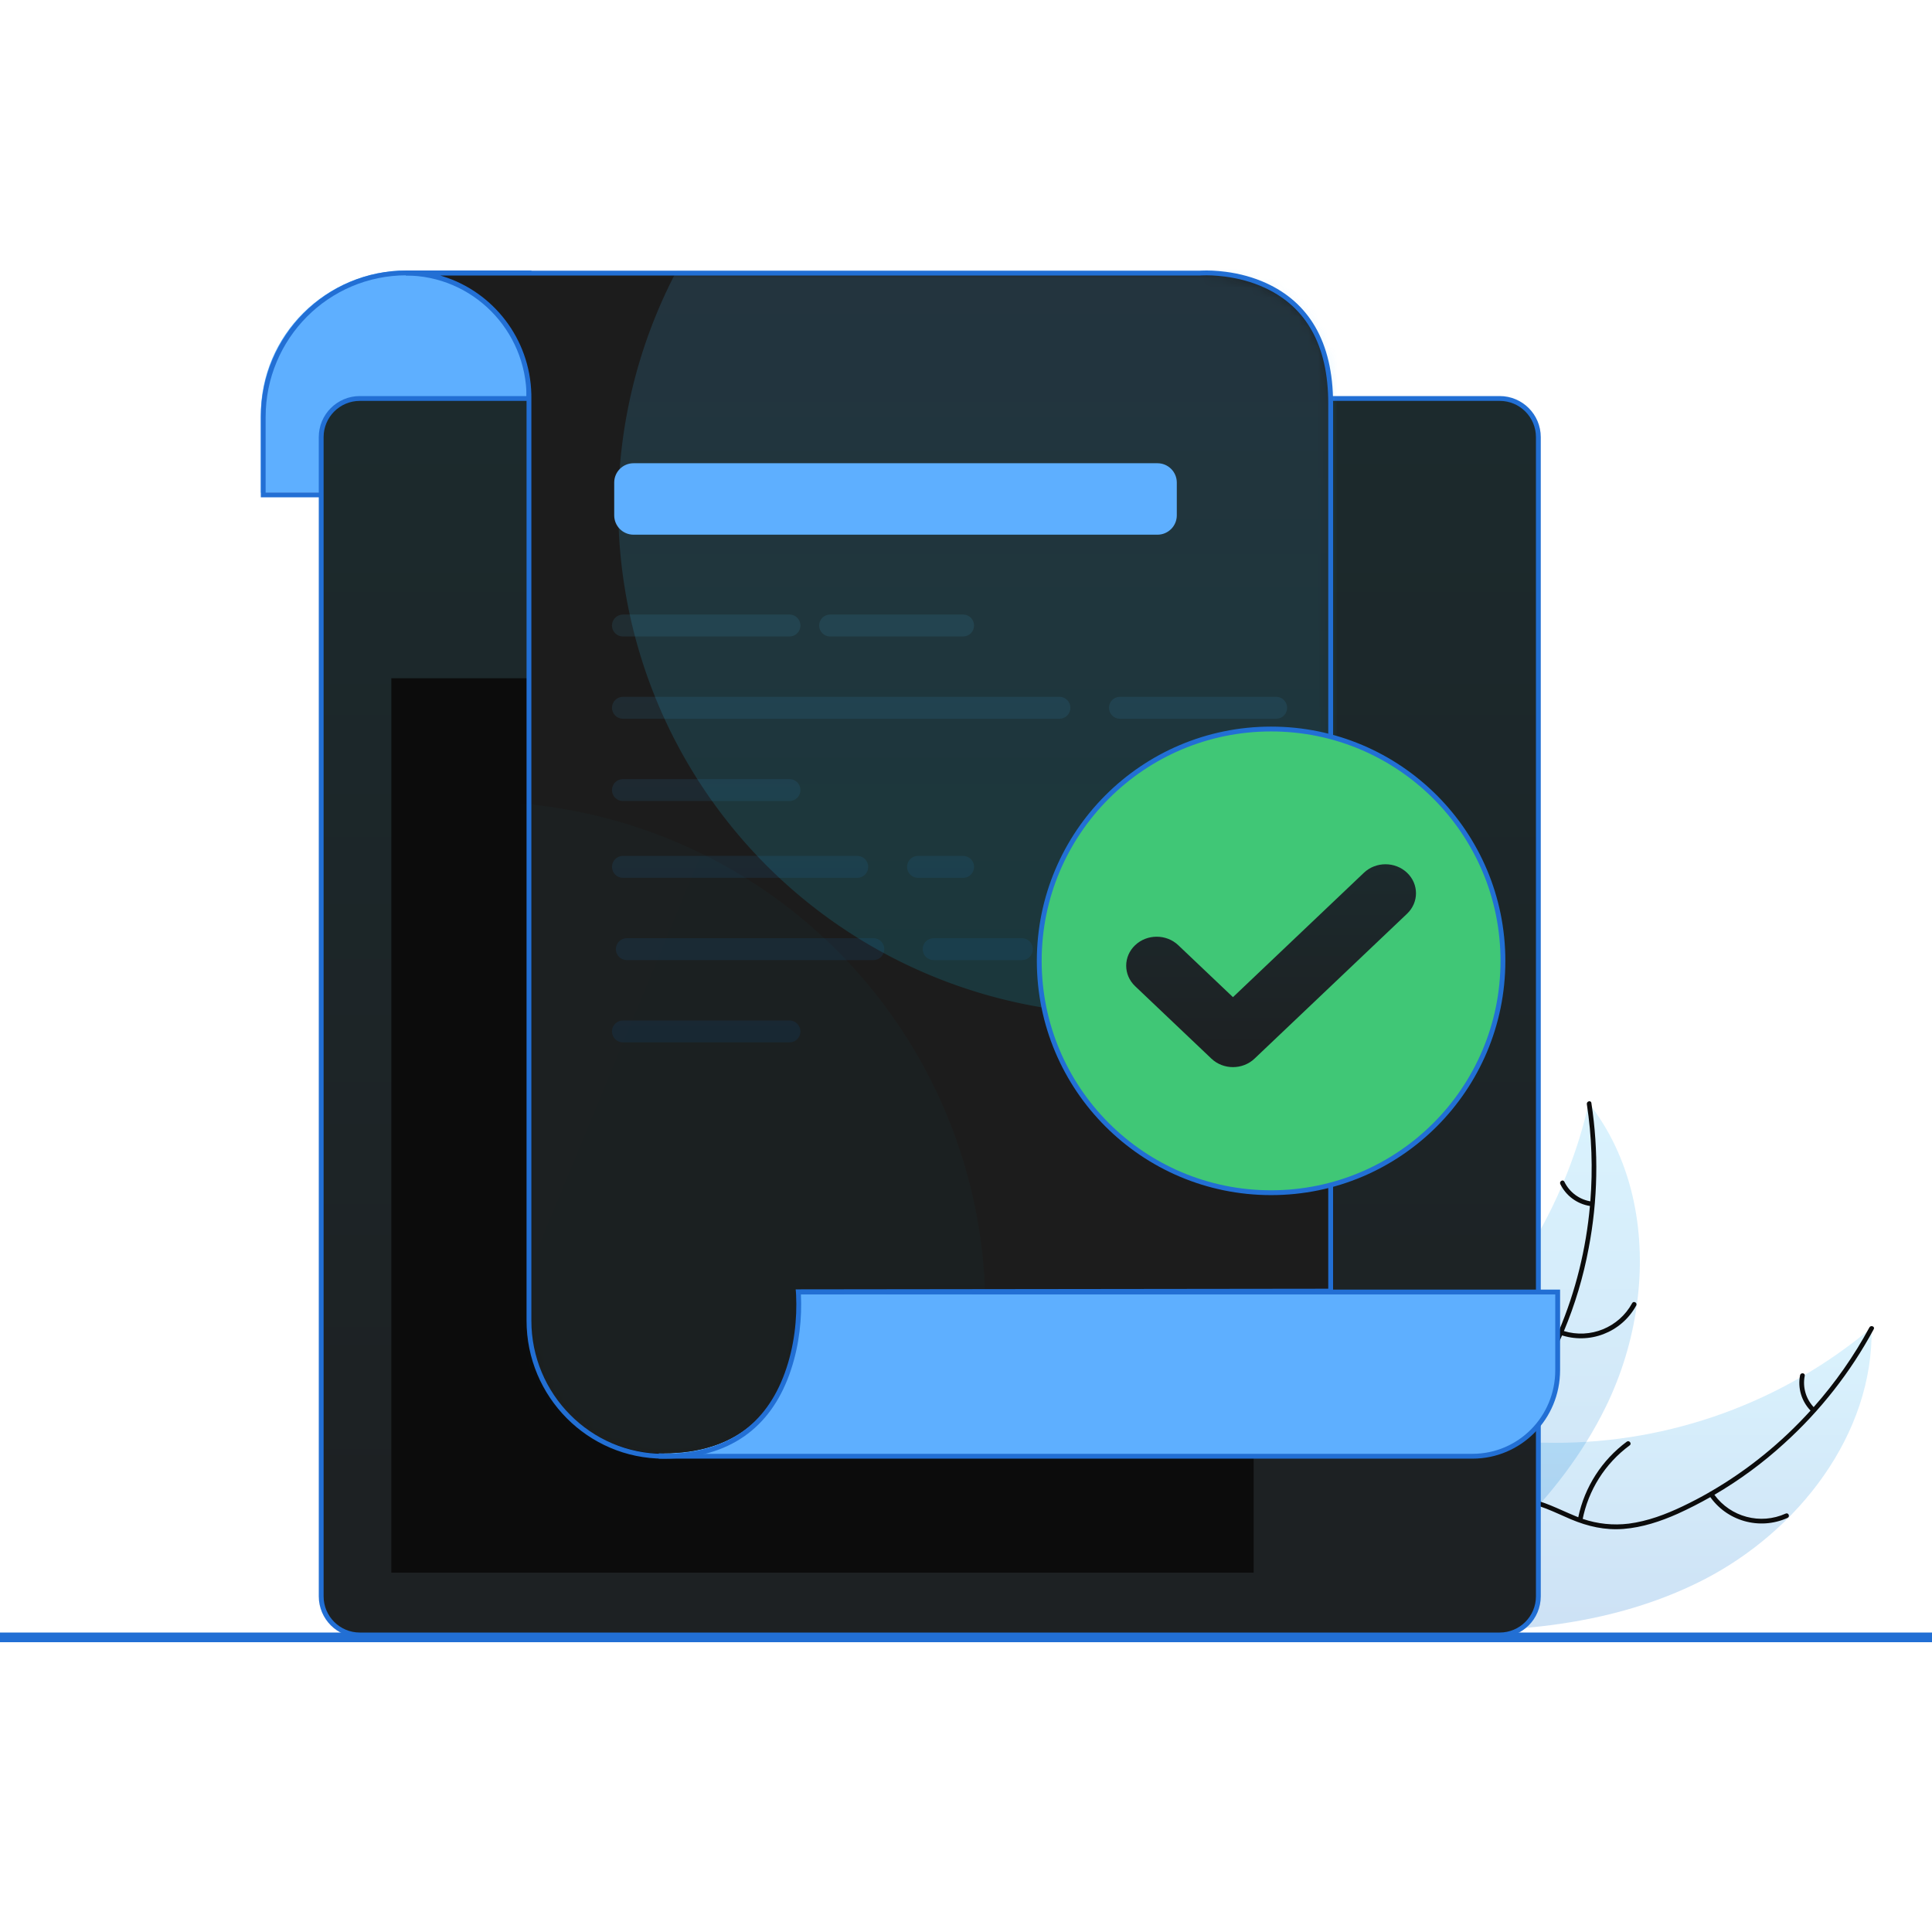 <svg xmlns="http://www.w3.org/2000/svg" xmlns:xlink="http://www.w3.org/1999/xlink" viewBox="0 0 200 200" class="design-iconfont">
  <defs>
    <linearGradient x1="50%" y1="0%" x2="50%" y2="100%" id="16cunbp03__zbgrkzx5ba">
      <stop stop-color="#48C2F7" offset="0%"/>
      <stop stop-color="#0268CB" offset="100%"/>
    </linearGradient>
    <linearGradient x1="50%" y1="0%" x2="50%" y2="100%" id="16cunbp03__94u108c8bb">
      <stop stop-color="#48C2F7" offset="0%"/>
      <stop stop-color="#0268CB" offset="100%"/>
    </linearGradient>
    <linearGradient x1="50%" y1=".759%" x2="50%" y2="89.946%" id="16cunbp03__hgig9r1kzc">
      <stop stop-color="#1C2A2D" offset="0%"/>
      <stop stop-color="#1D2123" offset="100%"/>
    </linearGradient>
    <linearGradient x1="50%" y1="0%" x2="50%" y2="100%" id="16cunbp03__3e4v7qjihe">
      <stop stop-color="#5EAFFF" offset="0%"/>
      <stop stop-color="#12D1EE" offset="100%"/>
    </linearGradient>
    <linearGradient x1="21.263%" y1="33.777%" x2="100%" y2="66.426%" id="16cunbp03__kmjbvbd1ph">
      <stop stop-color="#18CBD8" offset="0%"/>
      <stop stop-color="#12D1EE" offset="100%"/>
    </linearGradient>
    <linearGradient x1="50%" y1="0%" x2="50%" y2="100%" id="16cunbp03__fs51ajchrj">
      <stop stop-color="#48C2F7" offset="0%"/>
      <stop stop-color="#0268CB" offset="100%"/>
    </linearGradient>
    <linearGradient x1="50%" y1=".759%" x2="50%" y2="89.946%" id="16cunbp03__opjnhwal2k">
      <stop stop-color="#1C2A2D" offset="0%"/>
      <stop stop-color="#1D2123" offset="100%"/>
    </linearGradient>
    <filter x="-77.1%" y="-77.1%" width="254.3%" height="254.3%" filterUnits="objectBoundingBox" id="16cunbp03__lq6unm9a7f">
      <feGaussianBlur stdDeviation="27" in="SourceGraphic"/>
    </filter>
    <filter x="-105.7%" y="-105.7%" width="311.4%" height="311.4%" filterUnits="objectBoundingBox" id="16cunbp03__rhkyjdgkoi">
      <feGaussianBlur stdDeviation="37" in="SourceGraphic"/>
    </filter>
    <path d="M12.781,12.832 L12.781,108.131 C12.781,115.858 19.04,122.132 26.748,122.132 C42.23,122.132 40.715,105.159 40.715,105.159 L95.923,105.093 L95.923,13.493 C95.923,-1.103 82.352,0.02 82.352,0.02 L0,0.02 C7.049,0.02 12.781,5.766 12.781,12.832 Z" id="16cunbp03__1hufjsijkd"/>
  </defs>
  <g fill="none" fill-rule="evenodd">
    <path fill="#226FD4" fill-rule="nonzero" d="M0 169H200V170H0z"/>
    <path d="M39.296,49.566 C49.132,44.545 56.964,34.479 56.748,23.442 C47.552,31.164 35.919,35.386 23.908,35.361 C19.276,35.335 14.127,34.823 10.527,37.737 C8.287,39.55 7.113,42.421 6.765,45.281 C6.417,48.141 6.808,51.033 7.197,53.887 L6.955,54.564 C17.974,55.32 29.459,54.586 39.296,49.566" fill="url(#16cunbp03__zbgrkzx5ba)" opacity=".2" transform="translate(137 114)"/>
    <path d="M27.47,0.19 C27.426,0.381 27.381,0.572 27.333,0.764 C26.724,3.326 25.908,5.834 24.892,8.264 C24.817,8.453 24.737,8.644 24.657,8.83 C22.148,14.659 18.578,19.97 14.129,24.496 C12.357,26.295 10.45,27.957 8.426,29.467 C5.63,31.552 2.433,33.591 0.545,36.395 C0.345,36.685 0.163,36.988 0,37.301 L6.147,54.217 C6.181,54.249 6.21,54.282 6.244,54.313 L6.458,55 C6.568,54.929 6.68,54.854 6.79,54.783 C6.854,54.743 6.916,54.698 6.98,54.657 C7.023,54.629 7.065,54.6 7.104,54.577 C7.118,54.568 7.132,54.558 7.143,54.55 C7.182,54.527 7.217,54.502 7.253,54.48 C7.882,54.059 8.51,53.633 9.135,53.202 C9.139,53.201 9.139,53.201 9.142,53.196 C13.902,49.899 18.428,46.177 22.245,41.886 C22.36,41.757 22.478,41.626 22.59,41.49 C24.3,39.546 25.848,37.466 27.219,35.27 C27.965,34.065 28.651,32.824 29.272,31.55 C30.87,28.255 31.94,24.729 32.442,21.102 C33.443,13.872 32.118,6.401 27.804,0.628 C27.693,0.48 27.584,0.336 27.47,0.19" fill="url(#16cunbp03__94u108c8bb)" opacity=".2" transform="translate(137 114)"/>
    <path d="M56.518,23.416 C56.665,23.142 57.119,23.319 56.971,23.594 C54.578,28.037 51.442,32.038 47.699,35.424 C45.484,37.45 43.062,39.231 40.475,40.74 C42.152,43.045 45.235,43.873 47.857,42.683 C48.142,42.553 48.331,43.002 48.046,43.132 C45.132,44.447 41.694,43.459 39.925,40.798 L40.052,40.983 C38.961,41.602 37.842,42.174 36.697,42.695 C34.916,43.49 33.019,44.12 31.064,44.274 C29.153,44.425 27.375,44.017 25.622,43.279 C23.952,42.576 22.287,41.663 20.449,41.516 C18.348,41.348 16.498,42.436 15.109,43.933 C12.132,47.142 11.257,51.923 7.621,54.576 C7.368,54.761 7.067,54.379 7.32,54.194 C9.409,52.669 10.603,50.332 11.786,48.1 C12.852,46.089 14.012,44.074 15.803,42.615 C17.267,41.422 19.072,40.804 20.96,41.085 C22.751,41.351 24.365,42.238 26.02,42.917 C26.14,42.969 26.26,43.019 26.381,43.066 C27.039,39.933 28.825,37.148 31.403,35.242 C31.655,35.057 31.957,35.439 31.704,35.624 C29.157,37.5 27.411,40.267 26.813,43.372 L26.842,43.235 C28.372,43.755 30.004,43.925 31.615,43.727 C33.567,43.472 35.433,42.77 37.2,41.926 C38.14,41.478 39.061,40.994 39.964,40.475 C39.997,40.439 40.041,40.413 40.086,40.402 C43.937,38.174 47.433,35.324 50.426,32.023 C49.49,31.054 49.085,29.689 49.342,28.364 C49.404,28.059 49.888,28.114 49.826,28.422 C49.583,29.64 49.97,30.898 50.854,31.771 L50.75,31.662 C52.984,29.143 54.928,26.37 56.518,23.416 Z" fill="#0C0C0C" transform="translate(137 114)"/>
    <path d="M27.269,0.306 C27.222,-0 27.691,-0.133 27.738,0.176 C28.503,5.163 28.41,10.245 27.461,15.201 C26.913,18.151 26.052,21.031 24.896,23.791 C27.623,24.623 30.583,23.429 31.96,20.902 C32.11,20.626 32.531,20.871 32.381,21.146 C30.847,23.95 27.507,25.23 24.491,24.17 L24.705,24.24 C24.207,25.391 23.657,26.521 23.057,27.626 C22.114,29.332 20.978,30.978 19.51,32.278 C18.075,33.548 16.41,34.292 14.566,34.757 C12.809,35.201 10.93,35.474 9.374,36.462 C7.594,37.593 6.773,39.574 6.566,41.606 C6.122,45.96 8.303,50.304 6.998,54.61 C6.908,54.909 6.437,54.786 6.527,54.486 C7.278,52.011 6.823,49.427 6.423,46.932 C6.063,44.686 5.775,42.379 6.326,40.136 C6.776,38.303 7.845,36.723 9.521,35.811 C11.112,34.945 12.935,34.682 14.666,34.229 C16.531,33.781 18.242,32.842 19.621,31.509 C21.026,30.13 22.093,28.447 22.996,26.71 C23.475,25.788 23.919,24.847 24.327,23.891 C24.332,23.842 24.351,23.796 24.38,23.76 C26.114,19.663 27.189,15.283 27.59,10.844 C26.259,10.634 25.113,9.788 24.521,8.575 C24.387,8.294 24.806,8.047 24.942,8.33 C25.482,9.449 26.548,10.221 27.78,10.385 L27.631,10.361 C27.898,7.006 27.779,3.622 27.269,0.306 Z" fill="#0C0C0C" transform="translate(137 114)"/>
    <g>
      <path d="M28,0 L15.103,0 C6.749,0 0,6.675 0,14.937 L0,23 L28,23 L28,0 Z" fill="#5EAFFF" transform="translate(27 28)"/>
      <path d="M28,0 L28,23.483 L0,23.483 L0,15.176 C0,6.782 6.741,0 15.083,0 L28,0 Z M27.502,0.5 L15.083,0.5 C7.016,0.5 0.498,7.058 0.498,15.176 L0.498,22.982 L27.502,22.982 L27.502,0.5 Z" fill="#226FD4" fill-rule="nonzero" transform="translate(27 28)"/>
      <path d="M128.25,13 C130.597,13 132.5,14.903 132.5,17.25 L132.5,137.25 C132.5,139.597 130.597,141.5 128.25,141.5 L10.25,141.5 C7.903,141.5 6,139.597 6,137.25 L6,17.25 C6,14.903 7.903,13 10.25,13 L128.25,13 Z" fill="#226FD4" fill-rule="nonzero" transform="translate(27 28)"/>
      <path d="M128.25,13.5 L10.25,13.5 C8.179,13.5 6.5,15.179 6.5,17.25 L6.5,137.25 C6.5,139.321 8.179,141 10.25,141 L128.25,141 C130.321,141 132,139.321 132,137.25 L132,17.25 C132,15.179 130.321,13.5 128.25,13.5 Z" fill="url(#16cunbp03__hgig9r1kzc)" transform="translate(27 28)"/>
      <path fill="#0C0C0C" d="M13.51 134.801L102.78 134.801 102.78 42.21 13.51 42.21z" transform="translate(27 28)"/>
    </g>
    <g>
      <path d="M119.295,105.75 L119.295,113.831 C119.295,116.31 118.311,118.532 116.723,120.138 C115.124,121.756 112.912,122.749 110.476,122.749 L26.49,122.749 L26.799,105.75 L119.295,105.75 Z" stroke="#226FD4" stroke-width=".5" fill="#5EAFFF" transform="translate(41.955 28)"/>
      <path d="M12.781,13.142 L12.781,108.441 C12.781,116.168 19.04,122.442 26.748,122.442 C42.23,122.442 40.715,105.469 40.715,105.469 L95.923,105.403 L95.923,13.803 C95.923,-0.793 82.352,0.33 82.352,0.33 L0,0.33 C7.049,0.33 12.781,6.076 12.781,13.142 Z" fill="#1C1C1C" transform="translate(41.955 28)"/>
      <g transform="translate(41.955 28.31)">
        <mask id="16cunbp03__dppznxok0g" fill="#fff">
          <use xlink:href="#16cunbp03__1hufjsijkd"/>
        </mask>
        <use fill="#1C1C1C" xlink:href="#16cunbp03__1hufjsijkd"/>
        <path fill="url(#16cunbp03__3e4v7qjihe)" opacity=".39" filter="url(#16cunbp03__lq6unm9a7f)" mask="url(#16cunbp03__dppznxok0g)" d="M74.545 -28.31A52.5 52.5 0 1 0 74.545 76.69A52.5 52.5 0 1 0 74.545 -28.31Z"/>
        <path fill="url(#16cunbp03__kmjbvbd1ph)" opacity=".163" filter="url(#16cunbp03__rhkyjdgkoi)" mask="url(#16cunbp03__dppznxok0g)" d="M7.545 54.69A52.5 52.5 0 1 0 7.545 159.69A52.5 52.5 0 1 0 7.545 54.69Z"/>
      </g>
      <path d="M43.973,37.889 L57.751,37.889 C58.378,37.886 58.883,37.375 58.88,36.747 C58.877,36.124 58.374,35.621 57.751,35.617 L43.973,35.617 C43.346,35.621 42.841,36.131 42.844,36.759 C42.847,37.38 43.351,37.886 43.973,37.889 Z M39.778,35.617 C40.401,35.621 40.904,36.124 40.907,36.747 C40.91,37.375 40.405,37.886 39.778,37.889 L22.527,37.889 C21.904,37.886 21.4,37.38 21.397,36.759 C21.395,36.131 21.9,35.621 22.527,35.617 Z M22.527,54.925 L39.778,54.925 C40.405,54.92 40.91,54.411 40.907,53.784 C40.904,53.16 40.401,52.655 39.778,52.653 L22.527,52.653 C21.9,52.655 21.395,53.167 21.397,53.793 C21.4,54.418 21.904,54.92 22.527,54.925 Z M90.159,44.134 L73.973,44.134 C73.347,44.138 72.841,44.648 72.845,45.276 C72.848,45.899 73.351,46.403 73.973,46.406 L90.159,46.406 C90.786,46.403 91.291,45.892 91.288,45.264 C91.284,44.641 90.781,44.138 90.159,44.134 Z M67.723,44.134 L22.526,44.134 C21.9,44.138 21.395,44.648 21.398,45.276 C21.401,45.899 21.905,46.403 22.526,46.406 L67.723,46.406 C68.35,46.403 68.855,45.892 68.852,45.264 C68.848,44.641 68.345,44.138 67.723,44.134 Z M57.751,60.602 C58.376,60.604 58.881,61.112 58.88,61.738 C58.881,62.363 58.376,62.873 57.751,62.875 L53.071,62.875 C52.449,62.87 51.946,62.367 51.942,61.744 C51.939,61.117 52.444,60.605 53.071,60.602 Z M22.527,62.874 L46.795,62.874 C47.421,62.87 47.926,62.36 47.923,61.733 C47.92,61.109 47.416,60.605 46.795,60.602 L22.527,60.602 C21.9,60.605 21.395,61.116 21.398,61.744 C21.401,62.368 21.905,62.87 22.527,62.874 Z M39.778,77.639 L22.527,77.639 C21.9,77.641 21.394,78.151 21.397,78.778 C21.4,79.402 21.904,79.908 22.527,79.909 L39.778,79.909 C40.405,79.908 40.91,79.397 40.907,78.769 C40.904,78.145 40.4,77.641 39.778,77.639 M63.836,69.121 L54.693,69.121 C54.066,69.123 53.561,69.634 53.563,70.261 C53.566,70.885 54.07,71.388 54.693,71.392 L63.836,71.392 C64.463,71.388 64.968,70.879 64.965,70.252 C64.962,69.628 64.458,69.123 63.836,69.121 Z M48.459,69.121 L22.928,69.121 C22.301,69.123 21.796,69.634 21.799,70.261 C21.801,70.885 22.305,71.388 22.928,71.392 L48.459,71.392 C49.085,71.388 49.59,70.879 49.588,70.252 C49.585,69.628 49.081,69.123 48.459,69.121 Z" fill="url(#16cunbp03__fs51ajchrj)" opacity=".103" transform="translate(41.955 28)"/>
      <path d="M82.228,0.022 C82.261,0.019 82.322,0.015 82.41,0.011 C83.086,-0.019 83.947,0.008 84.927,0.136 C86.37,0.324 87.792,0.701 89.125,1.31 C93.447,3.286 96.045,7.281 96.045,13.785 L96.045,105.91 L95.796,105.91 L40.952,105.976 L40.956,106.037 C41.068,108.359 40.819,111.125 39.921,113.819 L39.745,114.324 C37.769,119.738 33.616,123 26.745,123 C18.912,123 12.553,116.595 12.553,108.706 L12.553,13.122 C12.553,6.173 6.944,0.522 0.045,0.522 L0.045,0.021 L82.228,0.022 Z M84.862,0.633 C83.914,0.51 83.08,0.483 82.432,0.512 C82.351,0.516 82.296,0.519 82.248,0.522 L3.614,0.521 L3.875,0.6 C9.092,2.221 12.916,7.064 13.049,12.813 L13.052,13.122 L13.052,108.706 C13.052,116.318 19.188,122.499 26.745,122.499 C33.395,122.499 37.369,119.377 39.276,114.151 C40.291,111.373 40.574,108.467 40.457,106.061 C40.45,105.908 40.442,105.802 40.438,105.748 L40.413,105.475 L40.686,105.475 L95.546,105.409 L95.546,13.785 C95.546,7.613 93.168,3.825 89.181,1.89 L88.918,1.767 C87.634,1.18 86.259,0.816 84.862,0.633 Z" fill="#226FD4" fill-rule="nonzero" transform="translate(41.955 28)"/>
      <path d="M23.628,27.351 L77.867,27.351 C78.971,27.351 79.867,26.455 79.867,25.351 L79.867,21.954 C79.867,20.85 78.971,19.954 77.867,19.954 L23.628,19.954 C22.523,19.954 21.628,20.85 21.628,21.954 L21.628,25.351 C21.628,26.455 22.523,27.351 23.628,27.351 Z" fill="#5EAFFF" transform="translate(41.955 28)"/>
      <path d="M24,48 C37.255,48 48,37.255 48,24 C48,10.745 37.255,-2.4348735e-15 24,0 C10.745,2.4348735e-15 -1.623249e-15,10.745 0,24 C1.623249e-15,37.255 10.745,48 24,48 Z" stroke="#226FD4" stroke-width=".5" fill="#40C776" transform="translate(107.583 75.468)"/>
      <path d="M38.075,14.879 C39.308,16.05 39.308,17.95 38.075,19.121 L22.286,34.121 C21.052,35.293 19.053,35.293 17.82,34.121 L9.925,26.621 C8.692,25.45 8.692,23.55 9.925,22.379 C11.158,21.207 13.158,21.207 14.391,22.379 L20.053,27.757 L33.609,14.879 C34.842,13.707 36.842,13.707 38.075,14.879 Z" fill="url(#16cunbp03__opjnhwal2k)" transform="translate(107.583 75.468)"/>
    </g>
  </g>
</svg>
